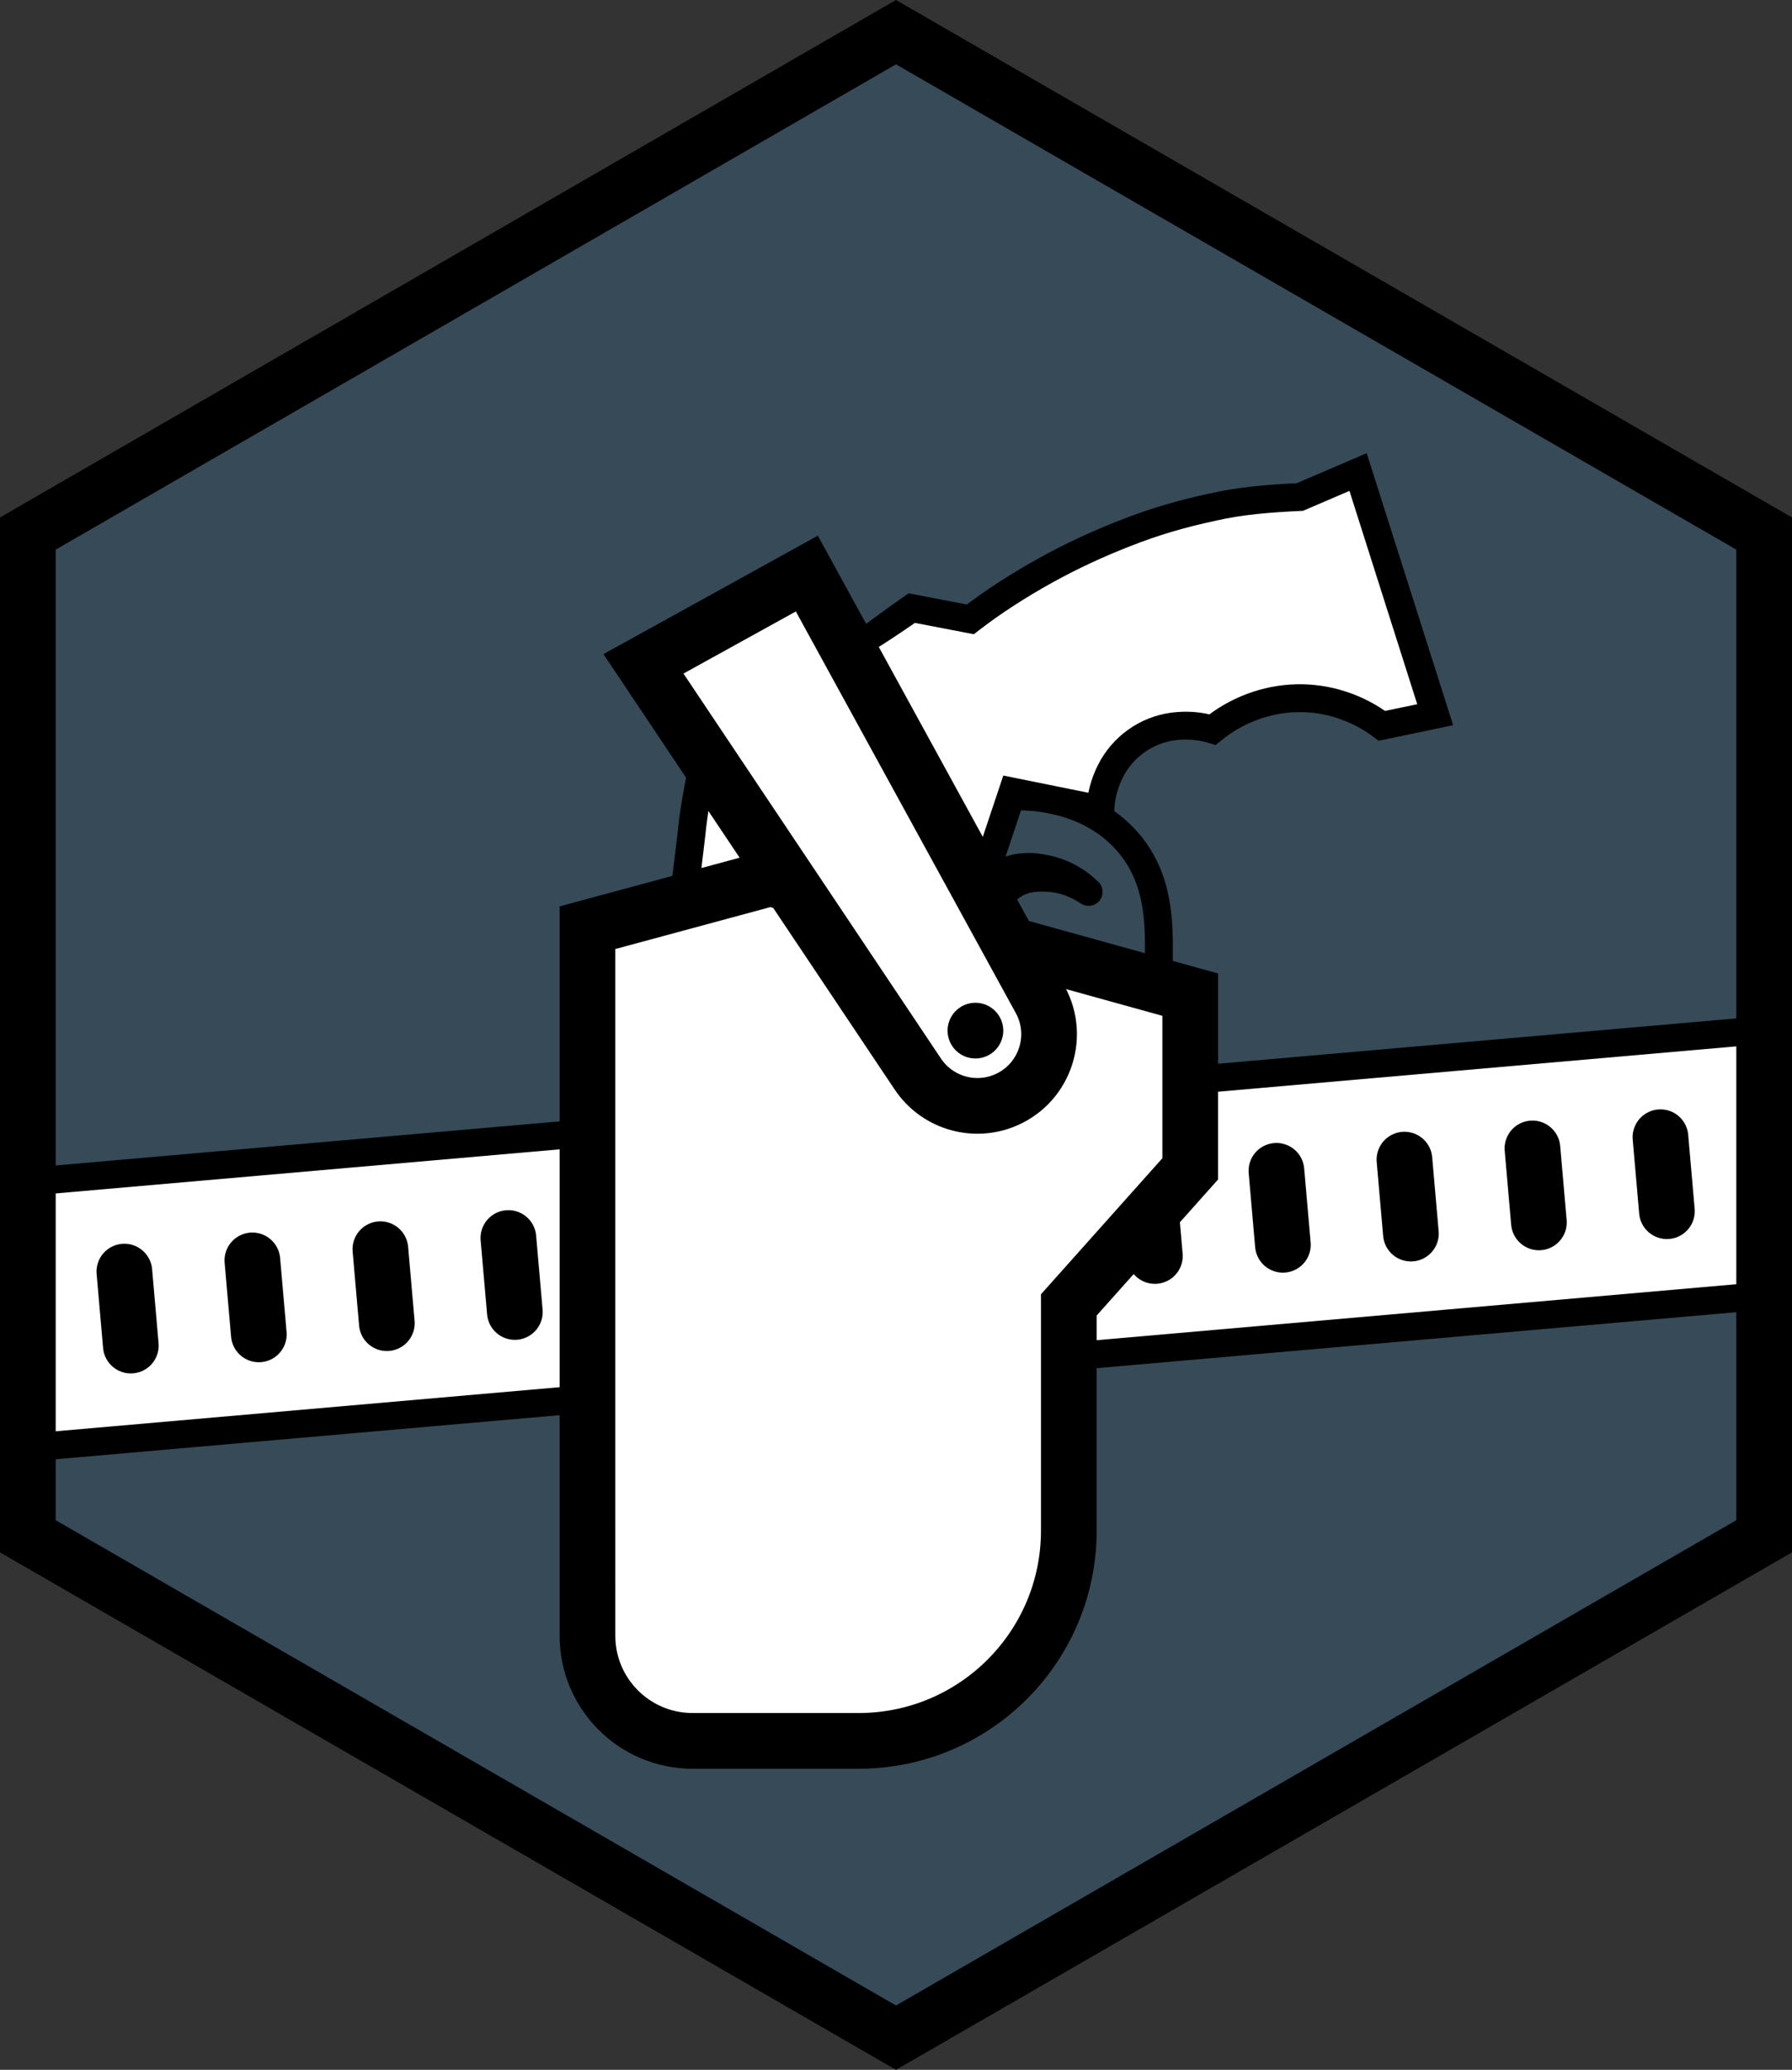 <svg xmlns="http://www.w3.org/2000/svg" xmlns:svg="http://www.w3.org/2000/svg" fill-rule="evenodd" stroke-miterlimit="10" clip-rule="evenodd" viewBox="0 0 64.354 74.309" xml:space="preserve"><rect x="0" y="0" width="64.354" height="74.309" fill="#333333" stroke="none"/><g transform="translate(-3.823 -3.345)"><clipPath id="a"><path d="M4.823 22.5v36L36 76.5l31.177-18v-36L36 4.5Z" clip-rule="nonzero"/></clipPath><g clip-path="url(#a)"><path fill="#3f7faa" fill-rule="nonzero" d="M67.177 58.5v-36l-31.177-18-31.177 18v36l31.177 18z" opacity=".3"/><path fill="none" stroke="#000" d="M39.172 43.036c.213.014 4.129.239 5.638-2.269.623-1.036.627-2.195.63-2.988.005-1.197.05-2.833-1.09-4.174-1.396-1.643-3.547-1.669-3.947-1.666"/><path fill-rule="nonzero" d="M38.481 40.474c.156-.592.443-1.134.837-1.584.202-.231.416-.415.627-.577.224-.172.483-.334.765-.451.567-.244 1.212-.283 1.779-.138.573.147 1.048.44 1.441.83.196.195.197.512.002.708-.173.174-.442.194-.637.061l-.025-.017c-.299-.204-.67-.339-.998-.352-.332-.014-.639.074-.888.248-.127.087-.243.194-.36.326-.128.144-.238.286-.312.419-.16.279-.25.595-.266.901-.029.556-.503.983-1.059.954-.556-.029-.984-.503-.955-1.059.004-.068.014-.135.03-.199Zm-.613-3.801c.146-.616.369-1.108.745-1.61.362-.49.951-.908 1.585-1.037.313-.067.621-.071.904-.038.279.034.521.086.799.176.528.176.991.474 1.366.843.198.194.201.512.007.709-.172.175-.44.197-.636.066l-.014-.009c-.319-.214-.677-.352-1.03-.397-.162-.022-.373-.027-.546-.015-.17.014-.319.051-.443.109-.243.118-.408.296-.539.568-.127.254-.216.636-.217.913-.004.557-.458 1.006-1.015 1.003-.557-.003-1.006-.457-1.003-1.014.001-.076.01-.15.026-.221Z"/><path fill="#fff" fill-rule="nonzero" d="M33.676 27.204s1.927-1.352 2.89-2.028l2.102.405s5.286-4.297 11.831-4.391l2.095-.899 2.768 8.713-1.912.399c-.322-.244-1.453-1.041-3.098-.991-1.592.049-2.662.861-2.984 1.125-.124-.041-1.55-.49-2.804.457-1.169.882-1.22 2.247-1.224 2.41-1.051-.213-2.102-.425-3.153-.638l-1.335 3.992.63 2.039.112 18.992c.008 1.303-1.036 2.374-2.332 2.392l-1.976.029.017 2.979-3.273.047c-.005-.551-.006-.454-.011-1.005-1.418.012-2.837.025-4.255.037l-.13-21.873.485-1.621.647-5.41.658-3.547 2.233 1.52 3.145-.728z"/><path fill-rule="nonzero" d="M34.159 27.333c.406.699.769 1.358 1.095 2.064l.26.56-.6.139-3.145.728-.213.049-.181-.123-2.232-1.52.773-.322-.411 2.216c-.142.738-.283 1.476-.354 2.227l-.536 4.482-.005.043-.012.041-.485 1.621.021-.146.13 21.873-.505-.496 4.255-.038.499-.004.006.499.011 1.005-.507-.495 3.273-.047-.493.503-.018-2.979-.002-.496.495-.007 1.542-.022c.563.003.887-.017 1.271-.222.357-.19.656-.498.824-.868.188-.383.188-.733.176-1.293l-.036-6.168-.073-12.337.022.145-.63-2.04-.047-.153.051-.153 1.335-3.991.14-.42.433.088 3.153.638-.599.479c.024-.576.167-1.094.417-1.593.249-.494.626-.936 1.081-1.257.453-.327.993-.538 1.542-.612.557-.069 1.086-.038 1.647.132l-.476.088c.933-.763 2.113-1.211 3.324-1.239 1.211-.031 2.413.366 3.378 1.093l-.405-.091 1.912-.4-.374.641-2.769-8.712.674.308-2.094.899-.083.035-.108.005c-1.031.048-2.068.124-3.082.362-1.016.216-2.019.508-2.99.893-.974.377-1.924.819-2.84 1.326-.909.506-1.811 1.08-2.61 1.698l-.189.145-.221-.042-2.102-.404.381-.082c-.873.617-1.755 1.176-2.694 1.747m-.966-.258c.988-.78 2.033-1.573 3.086-2.308l.174-.121.208.04 2.102.404-.41.103c.891-.689 1.8-1.262 2.757-1.797.953-.528 1.945-.99 2.964-1.384 1.016-.402 2.071-.71 3.144-.939 1.07-.249 2.174-.334 3.274-.383l-.19.041 2.094-.899.507-.218.167.526 2.769 8.712.167.528-.541.113-1.912.4-.223.046-.182-.137c-.781-.589-1.771-.918-2.749-.89-.979.02-1.954.39-2.713 1.012l-.209.17-.267-.082c-.355-.11-.802-.144-1.193-.091-.4.056-.774.203-1.098.436-.326.23-.59.538-.771.897-.182.353-.293.78-.308 1.16l-.022.596-.577-.116-3.153-.638.573-.331-1.335 3.991.004-.306.629 2.04.022.07.001.074.073 12.337.036 6.168c.016.459.019 1.175-.27 1.723-.26.566-.713 1.036-1.263 1.328-.523.314-1.267.35-1.723.338l-1.542.022.492-.503.018 2.979.003.496-.496.007-3.272.047-.502.007-.006-.503-.011-1.004.504.495-4.255.038-.501.004-.003-.502-.13-21.873v-.075l.021-.072.485-1.62-.018.083.54-4.509c.071-.754.214-1.498.356-2.243l.415-2.236.139-.754.634.432 2.232 1.519-.394-.073 3.145-.728-.34.699c-.424-.898-.812-1.841-1.156-2.746"/><path fill-rule="nonzero" d="m34.801 29.609.75 1.541 1.695-.205.204-.024.174.334 2.158 4.138-.931.365-2.158-4.138.377.31-1.695.204-.431.053-.292-.599-.75-1.541z"/><path fill="none" stroke="#000" stroke-linecap="round" stroke-linejoin="round" d="m33.63 36.361.038 6.43m-2.099-6.778.038 6.43m4.08-6.489.038 6.43"/><path fill="#fff" stroke="#000" d="m67.547 40.289-64.16 5.613.829 9.471 64.16-5.613z"/><path fill="none" stroke="#000" stroke-linecap="round" stroke-linejoin="round" stroke-width="2" d="m63.453 44.173.232 2.656m-4.829-2.254.232 2.656m-4.829-2.254.232 2.656m-4.829-2.254.232 2.656m-4.829-2.254.232 2.656m-4.829-2.254.232 2.656m-4.829-2.254.232 2.656m-4.829-2.254.232 2.656m-4.829-2.254.232 2.656m-4.829-2.254.232 2.656m-4.829-2.254.232 2.656m-4.829-2.254.232 2.656m-4.829-2.254.232 2.656"/><path fill="#fff" fill-rule="nonzero" stroke="#000" stroke-width="2" d="m24.92 36.651 6.569-1.776 15.077 4.179v6.255l-4.36 4.884v8.104c0 4.169-3.379 7.548-7.548 7.548h-5.964c-2.084 0-3.774-1.69-3.774-3.774Z"/><path fill="#fff" fill-rule="nonzero" stroke="#000" stroke-width="2" d="m32.798 23.937-5.867 3.241 9.853 14.727c.664.992 1.924 1.398 3.042.979 1.468-.55 2.107-2.273 1.354-3.647Z"/><path fill="#fff" d="M38.852 40.345h.001v.001h-.001z"/><path fill="none" stroke="#000" stroke-linecap="round" stroke-linejoin="round" stroke-width="2" d="M38.852 40.346h0"/></g></g><path fill="none" stroke="#000" stroke-width="2" d="M63.354 55.155v-36l-31.177-18-31.177 18v36l31.177 18z"/></svg>